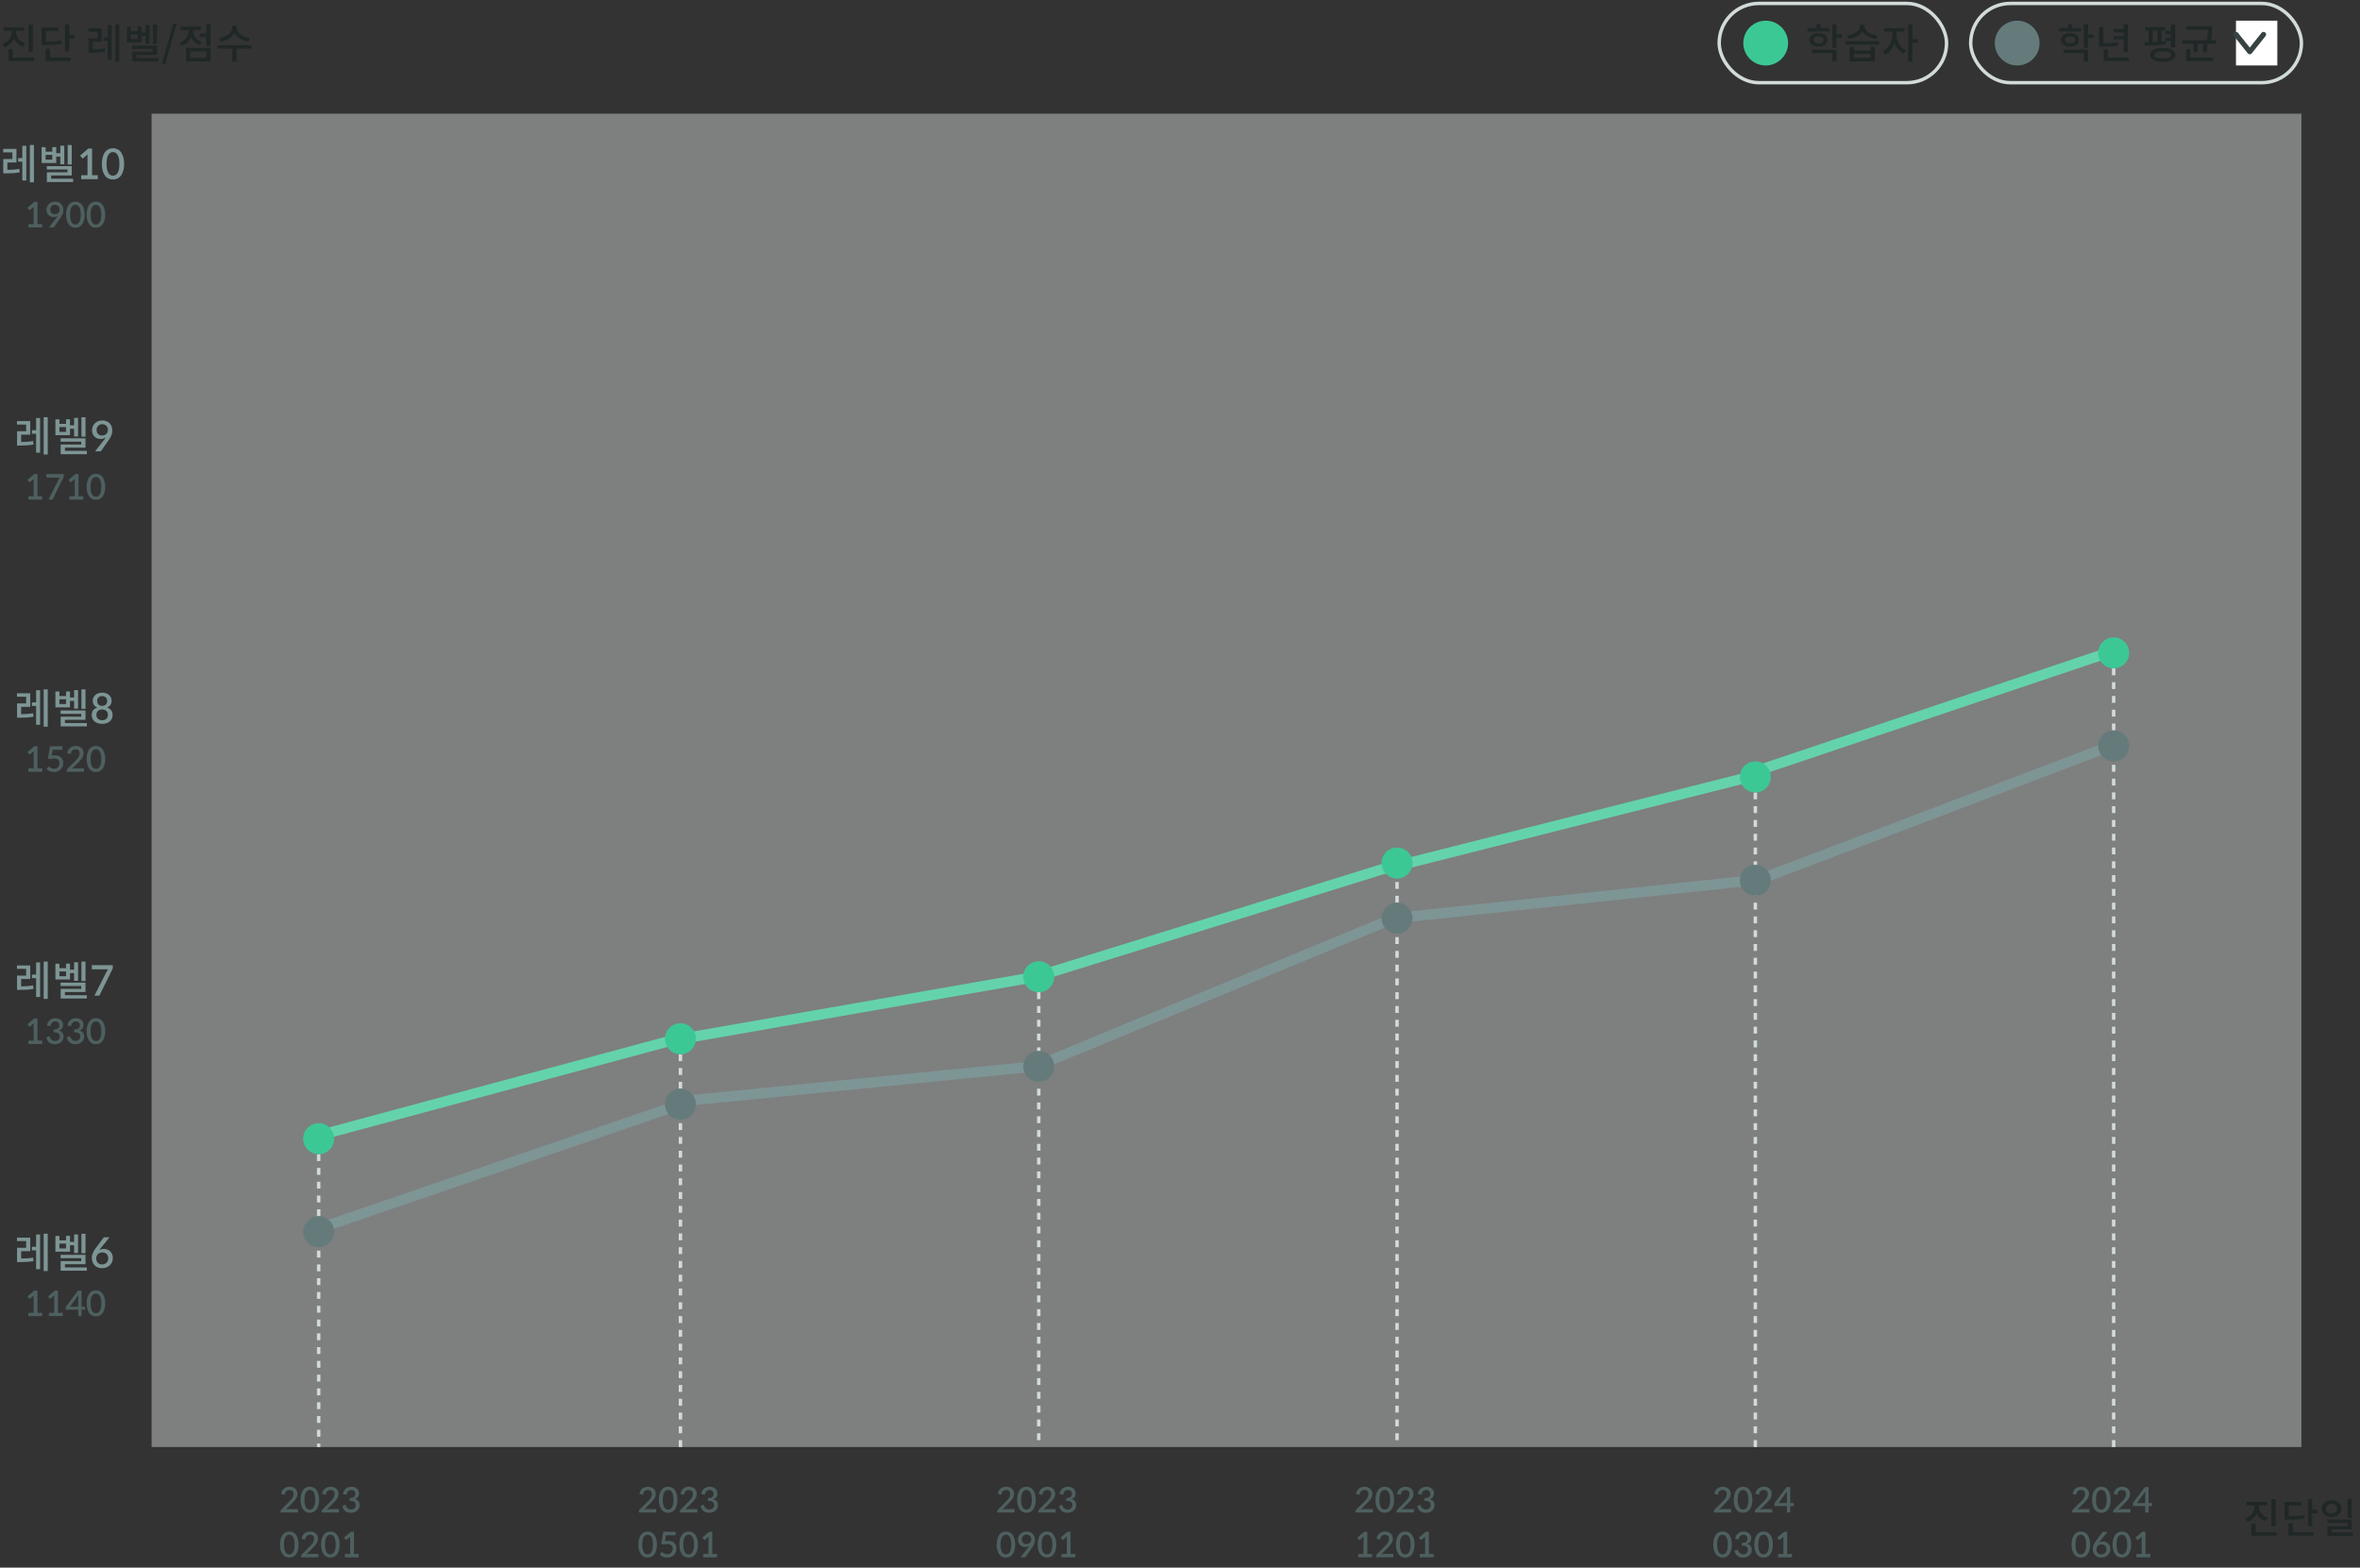 <svg width="685" height="455" viewBox="0 0 685 455" fill="none" xmlns="http://www.w3.org/2000/svg">
<rect x="0" y="0" width="685" height="455" fill="#333333" stroke="none"/>
<path d="M9.54 14.984H8.304V7.1H9.54V14.984ZM6.672 13.532C5.424 13.112 4.512 12.284 4.032 11.216C3.552 12.368 2.64 13.292 1.344 13.724L0.696 12.764C2.412 12.188 3.384 10.772 3.384 9.32V8.924H1.032V7.928H6.96V8.924H4.644V9.32C4.644 10.712 5.628 12.02 7.296 12.56L6.672 13.532ZM9.852 16.712V17.72H2.46V14.264H3.708V16.712H9.852ZM21.647 10.184V11.204H20.111V14.924H18.875V7.076H20.111V10.184H21.647ZM17.975 12.704C16.559 12.992 15.299 13.076 12.971 13.076H12.095V7.976H16.919V8.984H13.331V12.056C15.383 12.056 16.547 11.996 17.855 11.708L17.975 12.704ZM14.495 16.712H20.543V17.72H13.247V14.132H14.495V16.712ZM34.614 7.088V17.924H33.438V7.088H34.614ZM31.242 7.328H32.394V17.384H31.242V11.9H30.018V10.88H31.242V7.328ZM26.898 14.3C28.05 14.288 29.094 14.24 30.378 14.012L30.486 15.032C29.034 15.284 27.81 15.32 26.454 15.32H25.71V11.168H28.35V9.224H25.686V8.228H29.538V12.164H26.898V14.3ZM45.581 12.74H44.405V7.1H45.581V12.74ZM41.081 12.308H36.845V7.712H38.009V9.02H39.929V7.7H41.081V9.452H42.269V7.292H43.421V12.68H42.269V10.448H41.081V12.308ZM39.929 9.956H38.009V11.348H39.929V9.956ZM45.977 16.868V17.828H38.369V15.02H44.345V14.192H38.345V13.22H45.581V15.932H39.605V16.868H45.977ZM50.32 6.824H51.28L47.944 18.56H46.984L50.32 6.824ZM61.104 7.076V13.388H59.868V10.724H57.948V9.716H59.868V7.076H61.104ZM57.96 13.112C56.76 12.692 55.896 11.852 55.428 10.796C54.948 11.96 54.048 12.908 52.752 13.352L52.116 12.38C53.796 11.804 54.78 10.352 54.78 8.888V8.708H52.488V7.712H58.284V8.708H56.028V8.888C56.028 10.232 56.952 11.576 58.56 12.152L57.96 13.112ZM53.988 13.88H61.104V17.792H53.988V13.88ZM55.2 16.808H59.892V14.864H55.2V16.808ZM72.059 12.08C70.223 11.792 68.795 10.88 68.075 9.632C67.355 10.892 65.915 11.792 64.079 12.08L63.599 11.084C65.807 10.76 67.415 9.44 67.415 8.012V7.436H68.723V8.012C68.723 9.428 70.355 10.76 72.539 11.084L72.059 12.08ZM72.959 14.108H68.651V17.936H67.415V14.108H63.167V13.1H72.959V14.108Z" fill="#202727"/>
<path d="M660.54 442.984H659.304V435.1H660.54V442.984ZM657.672 441.532C656.424 441.112 655.512 440.284 655.032 439.216C654.552 440.368 653.64 441.292 652.344 441.724L651.696 440.764C653.412 440.188 654.384 438.772 654.384 437.32V436.924H652.032V435.928H657.96V436.924H655.644V437.32C655.644 438.712 656.628 440.02 658.296 440.56L657.672 441.532ZM660.852 444.712V445.72H653.46V442.264H654.708V444.712H660.852ZM672.647 438.184V439.204H671.111V442.924H669.875V435.076H671.111V438.184H672.647ZM668.975 440.704C667.559 440.992 666.299 441.076 663.971 441.076H663.095V435.976H667.919V436.984H664.331V440.056C666.383 440.056 667.547 439.996 668.855 439.708L668.975 440.704ZM665.495 444.712H671.543V445.72H664.247V442.132H665.495V444.712ZM682.618 440.584H681.382V435.076H682.618V440.584ZM679.582 437.884C679.582 439.312 678.37 440.32 676.726 440.32C675.106 440.32 673.894 439.312 673.894 437.884C673.894 436.444 675.106 435.436 676.726 435.436C678.37 435.436 679.582 436.444 679.582 437.884ZM675.094 437.884C675.094 438.748 675.802 439.312 676.726 439.312C677.674 439.312 678.382 438.748 678.382 437.884C678.382 437.02 677.674 436.456 676.726 436.456C675.802 436.456 675.094 437.02 675.094 437.884ZM682.942 444.82V445.792H675.538V442.948H681.394V442.048H675.514V441.076H682.618V443.86H676.75V444.82H682.942Z" fill="#202727"/>
<path d="M86.47 439H81.47V438.36L83.96 435.86C84.3 435.52 84.62 435.18 84.88 434.77C85.38 433.87 85.44 432.47 84.02 432.47C83.23 432.47 82.64 433.05 82.7 433.84L81.6 433.64C81.79 432.32 82.71 431.53 84.08 431.53C85.32 431.53 86.34 432.27 86.34 433.61C86.34 434.73 85.57 435.52 84.83 436.26L82.95 438.16C83.26 438.08 83.59 438.02 83.91 438.02H86.47V439ZM92.627 435.31C92.627 437.07 91.987 439.08 89.927 439.08C87.867 439.08 87.237 437.07 87.237 435.31C87.237 433.55 87.867 431.53 89.927 431.53C92.017 431.53 92.627 433.61 92.627 435.31ZM91.487 435.31C91.487 434.28 91.307 432.46 89.927 432.46C88.547 432.46 88.367 434.28 88.367 435.31C88.367 436.34 88.557 438.16 89.927 438.16C91.307 438.16 91.487 436.34 91.487 435.31ZM98.384 439H93.384V438.36L95.874 435.86C96.214 435.52 96.534 435.18 96.794 434.77C97.294 433.87 97.354 432.47 95.934 432.47C95.144 432.47 94.554 433.05 94.614 433.84L93.514 433.64C93.704 432.32 94.624 431.53 95.994 431.53C97.234 431.53 98.254 432.27 98.254 433.61C98.254 434.73 97.484 435.52 96.744 436.26L94.864 438.16C95.174 438.08 95.504 438.02 95.824 438.02H98.384V439ZM100.301 436.74C100.391 437.5 101.101 438.15 101.861 438.15C102.611 438.15 103.271 437.65 103.271 436.88C103.271 435.75 102.381 435.62 101.481 435.62V434.82C102.311 434.82 103.141 434.6 103.141 433.62C103.141 432.91 102.691 432.47 101.961 432.47C101.201 432.47 100.581 433.05 100.641 433.84L99.551 433.65C99.741 432.34 100.651 431.53 102.021 431.53C103.141 431.53 104.211 432.18 104.211 433.43C104.211 434.28 103.841 434.84 102.991 435.11C103.871 435.36 104.371 435.92 104.371 436.85C104.371 438.26 103.241 439.09 101.871 439.09C100.521 439.09 99.731 438.48 99.331 437.14L100.301 436.74ZM86.67 448.31C86.67 450.07 86.03 452.08 83.97 452.08C81.91 452.08 81.28 450.07 81.28 448.31C81.28 446.55 81.91 444.53 83.97 444.53C86.06 444.53 86.67 446.61 86.67 448.31ZM85.53 448.31C85.53 447.28 85.35 445.46 83.97 445.46C82.59 445.46 82.41 447.28 82.41 448.31C82.41 449.34 82.6 451.16 83.97 451.16C85.35 451.16 85.53 449.34 85.53 448.31ZM92.427 452H87.427V451.36L89.917 448.86C90.257 448.52 90.577 448.18 90.837 447.77C91.337 446.87 91.397 445.47 89.977 445.47C89.187 445.47 88.597 446.05 88.657 446.84L87.557 446.64C87.747 445.32 88.667 444.53 90.037 444.53C91.277 444.53 92.297 445.27 92.297 446.61C92.297 447.73 91.527 448.52 90.787 449.26L88.907 451.16C89.217 451.08 89.547 451.02 89.867 451.02H92.427V452ZM98.584 448.31C98.584 450.07 97.944 452.08 95.884 452.08C93.824 452.08 93.194 450.07 93.194 448.31C93.194 446.55 93.824 444.53 95.884 444.53C97.974 444.53 98.584 446.61 98.584 448.31ZM97.444 448.31C97.444 447.28 97.264 445.46 95.884 445.46C94.504 445.46 94.324 447.28 94.324 448.31C94.324 449.34 94.514 451.16 95.884 451.16C97.264 451.16 97.444 449.34 97.444 448.31ZM100.451 447.04L99.841 446.3L101.841 444.59H102.741V451.04H104.131V452H100.101V451.04H101.641V446.53C101.641 446.37 101.641 446.2 101.651 446.03L100.451 447.04Z" fill="#4E5F5F"/>
<path d="M8.58 377.04L7.97 376.3L9.97 374.59H10.87V381.04H12.26V382H8.23V381.04H9.77V376.53C9.77 376.37 9.77 376.2 9.78 376.03L8.58 377.04ZM14.537 377.04L13.927 376.3L15.927 374.59H16.827V381.04H18.217V382H14.187V381.04H15.727V376.53C15.727 376.37 15.727 376.2 15.737 376.03L14.537 377.04ZM24.694 380.13H23.674V382H22.714V380.13H19.094V379.33L22.644 374.6H23.674V379.27H24.694V380.13ZM22.714 379.27V376.57C22.714 376.35 22.734 376.12 22.764 375.86L20.284 379.27H22.714ZM30.541 378.31C30.541 380.07 29.901 382.08 27.841 382.08C25.781 382.08 25.151 380.07 25.151 378.31C25.151 376.55 25.781 374.53 27.841 374.53C29.931 374.53 30.541 376.61 30.541 378.31ZM29.401 378.31C29.401 377.28 29.221 375.46 27.841 375.46C26.461 375.46 26.281 377.28 26.281 378.31C26.281 379.34 26.471 381.16 27.841 381.16C29.221 381.16 29.401 379.34 29.401 378.31Z" fill="#4E5F5F"/>
<path d="M13.852 358.088V368.924H12.676V358.088H13.852ZM10.48 358.328H11.632V368.384H10.48V362.9H9.256V361.88H10.48V358.328ZM6.136 365.3C7.288 365.288 8.332 365.24 9.616 365.012L9.724 366.032C8.272 366.284 7.048 366.32 5.692 366.32H4.948V362.168H7.588V360.224H4.924V359.228H8.776V363.164H6.136V365.3ZM24.819 363.74H23.643V358.1H24.819V363.74ZM20.319 363.308H16.083V358.712H17.247V360.02H19.167V358.7H20.319V360.452H21.507V358.292H22.659V363.68H21.507V361.448H20.319V363.308ZM19.167 360.956H17.247V362.348H19.167V360.956ZM25.215 367.868V368.828H17.607V366.02H23.583V365.192H17.583V364.22H24.819V366.932H18.843V367.868H25.215ZM31.778 359.132L28.778 362.852C29.186 362.624 29.654 362.504 30.122 362.504C31.73 362.504 32.75 363.62 32.75 365.156C32.75 366.884 31.37 368.096 29.654 368.096C27.818 368.096 26.654 366.896 26.654 365.012C26.654 364.064 27.158 363.116 27.71 362.372L30.134 359.132H31.778ZM29.63 367.004C30.626 367.004 31.43 366.296 31.43 365.252C31.43 364.196 30.734 363.512 29.678 363.512C28.67 363.512 27.926 364.244 27.926 365.228C27.926 366.26 28.526 367.004 29.63 367.004Z" fill="#7E9595"/>
<path d="M8.58 298.04L7.97 297.3L9.97 295.59H10.87V302.04H12.26V303H8.23V302.04H9.77V297.53C9.77 297.37 9.77 297.2 9.78 297.03L8.58 298.04ZM14.387 300.74C14.477 301.5 15.187 302.15 15.947 302.15C16.697 302.15 17.357 301.65 17.357 300.88C17.357 299.75 16.467 299.62 15.567 299.62V298.82C16.397 298.82 17.227 298.6 17.227 297.62C17.227 296.91 16.777 296.47 16.047 296.47C15.287 296.47 14.667 297.05 14.727 297.84L13.637 297.65C13.827 296.34 14.737 295.53 16.107 295.53C17.227 295.53 18.297 296.18 18.297 297.43C18.297 298.28 17.927 298.84 17.077 299.11C17.957 299.36 18.457 299.92 18.457 300.85C18.457 302.26 17.327 303.09 15.957 303.09C14.607 303.09 13.817 302.48 13.417 301.14L14.387 300.74ZM20.344 300.74C20.434 301.5 21.144 302.15 21.904 302.15C22.654 302.15 23.314 301.65 23.314 300.88C23.314 299.75 22.424 299.62 21.524 299.62V298.82C22.354 298.82 23.184 298.6 23.184 297.62C23.184 296.91 22.734 296.47 22.004 296.47C21.244 296.47 20.624 297.05 20.684 297.84L19.594 297.65C19.784 296.34 20.694 295.53 22.064 295.53C23.184 295.53 24.254 296.18 24.254 297.43C24.254 298.28 23.884 298.84 23.034 299.11C23.914 299.36 24.414 299.92 24.414 300.85C24.414 302.26 23.284 303.09 21.914 303.09C20.564 303.09 19.774 302.48 19.374 301.14L20.344 300.74ZM30.541 299.31C30.541 301.07 29.901 303.08 27.841 303.08C25.781 303.08 25.151 301.07 25.151 299.31C25.151 297.55 25.781 295.53 27.841 295.53C29.931 295.53 30.541 297.61 30.541 299.31ZM29.401 299.31C29.401 298.28 29.221 296.46 27.841 296.46C26.461 296.46 26.281 298.28 26.281 299.31C26.281 300.34 26.471 302.16 27.841 302.16C29.221 302.16 29.401 300.34 29.401 299.31Z" fill="#4E5F5F"/>
<path d="M13.852 279.088V289.924H12.676V279.088H13.852ZM10.48 279.328H11.632V289.384H10.48V283.9H9.256V282.88H10.48V279.328ZM6.136 286.3C7.288 286.288 8.332 286.24 9.616 286.012L9.724 287.032C8.272 287.284 7.048 287.32 5.692 287.32H4.948V283.168H7.588V281.224H4.924V280.228H8.776V284.164H6.136V286.3ZM24.819 284.74H23.643V279.1H24.819V284.74ZM20.319 284.308H16.083V279.712H17.247V281.02H19.167V279.7H20.319V281.452H21.507V279.292H22.659V284.68H21.507V282.448H20.319V284.308ZM19.167 281.956H17.247V283.348H19.167V281.956ZM25.215 288.868V289.828H17.607V287.02H23.583V286.192H17.583V285.22H24.819V287.932H18.843V288.868H25.215ZM32.738 281.068L28.838 289H27.398L30.974 281.98C31.082 281.752 31.226 281.536 31.394 281.344H26.654V280.132H32.738V281.068Z" fill="#7E9595"/>
<path d="M8.58 219.04L7.97 218.3L9.97 216.59H10.87V223.04H12.26V224H8.23V223.04H9.77V218.53C9.77 218.37 9.77 218.2 9.78 218.03L8.58 219.04ZM14.097 222.45C14.517 222.85 15.117 223.14 15.707 223.14C16.677 223.14 17.247 222.44 17.247 221.53C17.247 220.62 16.667 220.14 15.747 220.14C15.357 220.14 14.977 220.22 14.607 220.33L13.927 220.14L14.527 216.61H18.107V217.62H15.297L14.997 219.34C15.317 219.27 15.657 219.23 15.977 219.23C17.327 219.23 18.347 220.01 18.347 221.47C18.347 223.03 17.217 224.08 15.637 224.08C15.067 224.08 14.407 223.91 13.937 223.56C13.777 223.46 13.647 223.36 13.527 223.25L14.097 222.45ZM24.384 224H19.384V223.36L21.874 220.86C22.214 220.52 22.534 220.18 22.794 219.77C23.294 218.87 23.354 217.47 21.934 217.47C21.144 217.47 20.554 218.05 20.614 218.84L19.514 218.64C19.704 217.32 20.624 216.53 21.994 216.53C23.234 216.53 24.254 217.27 24.254 218.61C24.254 219.73 23.484 220.52 22.744 221.26L20.864 223.16C21.174 223.08 21.504 223.02 21.824 223.02H24.384V224ZM30.541 220.31C30.541 222.07 29.901 224.08 27.841 224.08C25.781 224.08 25.151 222.07 25.151 220.31C25.151 218.55 25.781 216.53 27.841 216.53C29.931 216.53 30.541 218.61 30.541 220.31ZM29.401 220.31C29.401 219.28 29.221 217.46 27.841 217.46C26.461 217.46 26.281 219.28 26.281 220.31C26.281 221.34 26.471 223.16 27.841 223.16C29.221 223.16 29.401 221.34 29.401 220.31Z" fill="#4E5F5F"/>
<path d="M13.852 200.088V210.924H12.676V200.088H13.852ZM10.48 200.328H11.632V210.384H10.48V204.9H9.256V203.88H10.48V200.328ZM6.136 207.3C7.288 207.288 8.332 207.24 9.616 207.012L9.724 208.032C8.272 208.284 7.048 208.32 5.692 208.32H4.948V204.168H7.588V202.224H4.924V201.228H8.776V205.164H6.136V207.3ZM24.819 205.74H23.643V200.1H24.819V205.74ZM20.319 205.308H16.083V200.712H17.247V202.02H19.167V200.7H20.319V202.452H21.507V200.292H22.659V205.68H21.507V203.448H20.319V205.308ZM19.167 202.956H17.247V204.348H19.167V202.956ZM25.215 209.868V210.828H17.607V208.02H23.583V207.192H17.583V206.22H24.819V208.932H18.843V209.868H25.215ZM31.058 205.368C32.102 205.692 32.69 206.424 32.69 207.528C32.69 209.292 31.214 210.096 29.654 210.096C28.022 210.096 26.618 209.256 26.618 207.528C26.618 206.412 27.206 205.692 28.262 205.368C27.374 205.032 26.918 204.324 26.918 203.388C26.918 201.888 28.238 201.036 29.654 201.036C31.07 201.036 32.39 201.888 32.39 203.388C32.39 204.324 31.934 205.032 31.058 205.368ZM29.654 202.044C28.802 202.044 28.202 202.56 28.202 203.412C28.202 204.348 28.754 204.876 29.654 204.876C30.542 204.876 31.106 204.336 31.106 203.412C31.106 202.536 30.47 202.044 29.654 202.044ZM29.654 209.052C30.578 209.052 31.334 208.524 31.334 207.504C31.334 206.46 30.614 205.932 29.654 205.932C28.694 205.932 27.974 206.448 27.974 207.504C27.974 208.476 28.682 209.052 29.654 209.052Z" fill="#7E9595"/>
<path d="M8.58 140.04L7.97 139.3L9.97 137.59H10.87V144.04H12.26V145H8.23V144.04H9.77V139.53C9.77 139.37 9.77 139.2 9.78 139.03L8.58 140.04ZM18.507 138.39L15.257 145H14.057L17.037 139.15C17.127 138.96 17.247 138.78 17.387 138.62H13.437V137.61H18.507V138.39ZM20.494 140.04L19.884 139.3L21.884 137.59H22.784V144.04H24.174V145H20.144V144.04H21.684V139.53C21.684 139.37 21.684 139.2 21.694 139.03L20.494 140.04ZM30.541 141.31C30.541 143.07 29.901 145.08 27.841 145.08C25.781 145.08 25.151 143.07 25.151 141.31C25.151 139.55 25.781 137.53 27.841 137.53C29.931 137.53 30.541 139.61 30.541 141.31ZM29.401 141.31C29.401 140.28 29.221 138.46 27.841 138.46C26.461 138.46 26.281 140.28 26.281 141.31C26.281 142.34 26.471 144.16 27.841 144.16C29.221 144.16 29.401 142.34 29.401 141.31Z" fill="#4E5F5F"/>
<path d="M13.852 121.088V131.924H12.676V121.088H13.852ZM10.48 121.328H11.632V131.384H10.48V125.9H9.256V124.88H10.48V121.328ZM6.136 128.3C7.288 128.288 8.332 128.24 9.616 128.012L9.724 129.032C8.272 129.284 7.048 129.32 5.692 129.32H4.948V125.168H7.588V123.224H4.924V122.228H8.776V126.164H6.136V128.3ZM24.819 126.74H23.643V121.1H24.819V126.74ZM20.319 126.308H16.083V121.712H17.247V123.02H19.167V121.7H20.319V123.452H21.507V121.292H22.659V126.68H21.507V124.448H20.319V126.308ZM19.167 123.956H17.247V125.348H19.167V123.956ZM25.215 130.868V131.828H17.607V129.02H23.583V128.192H17.583V127.22H24.819V129.932H18.843V130.868H25.215ZM27.59 131L30.314 127.52L30.734 126.944C30.278 127.268 29.75 127.412 29.186 127.412C27.722 127.412 26.714 126.356 26.714 124.868C26.714 123.2 28.034 122.036 29.702 122.036C31.406 122.036 32.594 123.152 32.594 124.928C32.594 126.02 32.174 126.824 31.574 127.7L29.27 131H27.59ZM28.034 124.772C28.034 125.78 28.622 126.404 29.642 126.404C30.626 126.404 31.322 125.744 31.322 124.784C31.322 123.812 30.698 123.128 29.678 123.128C28.73 123.128 28.034 123.788 28.034 124.772Z" fill="#7E9595"/>
<path d="M8.58 61.04L7.97 60.3L9.97 58.59H10.87V65.04H12.26V66H8.23V65.04H9.77V60.53C9.77 60.37 9.77 60.2 9.78 60.03L8.58 61.04ZM14.217 66L16.487 63.1L16.837 62.62C16.457 62.89 16.017 63.01 15.547 63.01C14.327 63.01 13.487 62.13 13.487 60.89C13.487 59.5 14.587 58.53 15.977 58.53C17.397 58.53 18.387 59.46 18.387 60.94C18.387 61.85 18.037 62.52 17.537 63.25L15.617 66H14.217ZM14.587 60.81C14.587 61.65 15.077 62.17 15.927 62.17C16.747 62.17 17.327 61.62 17.327 60.82C17.327 60.01 16.807 59.44 15.957 59.44C15.167 59.44 14.587 59.99 14.587 60.81ZM24.584 62.31C24.584 64.07 23.944 66.08 21.884 66.08C19.824 66.08 19.194 64.07 19.194 62.31C19.194 60.55 19.824 58.53 21.884 58.53C23.974 58.53 24.584 60.61 24.584 62.31ZM23.444 62.31C23.444 61.28 23.264 59.46 21.884 59.46C20.504 59.46 20.324 61.28 20.324 62.31C20.324 63.34 20.514 65.16 21.884 65.16C23.264 65.16 23.444 63.34 23.444 62.31ZM30.541 62.31C30.541 64.07 29.901 66.08 27.841 66.08C25.781 66.08 25.151 64.07 25.151 62.31C25.151 60.55 25.781 58.53 27.841 58.53C29.931 58.53 30.541 60.61 30.541 62.31ZM29.401 62.31C29.401 61.28 29.221 59.46 27.841 59.46C26.461 59.46 26.281 61.28 26.281 62.31C26.281 63.34 26.471 65.16 27.841 65.16C29.221 65.16 29.401 63.34 29.401 62.31Z" fill="#4E5F5F"/>
<path d="M9.852 42.088V52.924H8.676V42.088H9.852ZM6.48 42.328H7.632V52.384H6.48V46.9H5.256V45.88H6.48V42.328ZM2.136 49.3C3.288 49.288 4.332 49.24 5.616 49.012L5.724 50.032C4.272 50.284 3.048 50.32 1.692 50.32H0.948V46.168H3.588V44.224H0.924V43.228H4.776V47.164H2.136V49.3ZM20.819 47.74H19.643V42.1H20.819V47.74ZM16.319 47.308H12.083V42.712H13.247V44.02H15.167V42.7H16.319V44.452H17.507V42.292H18.659V47.68H17.507V45.448H16.319V47.308ZM15.167 44.956H13.247V46.348H15.167V44.956ZM21.215 51.868V52.828H13.607V50.02H19.583V49.192H13.583V48.22H20.819V50.932H14.843V51.868H21.215ZM23.974 46.048L23.242 45.16L25.642 43.108H26.722V50.848H28.39V52H23.554V50.848H25.402V45.436C25.402 45.244 25.402 45.04 25.414 44.836L23.974 46.048ZM36.031 47.572C36.031 49.684 35.263 52.096 32.791 52.096C30.319 52.096 29.563 49.684 29.563 47.572C29.563 45.46 30.319 43.036 32.791 43.036C35.299 43.036 36.031 45.532 36.031 47.572ZM34.663 47.572C34.663 46.336 34.447 44.152 32.791 44.152C31.135 44.152 30.919 46.336 30.919 47.572C30.919 48.808 31.147 50.992 32.791 50.992C34.447 50.992 34.663 48.808 34.663 47.572Z" fill="#7E9595"/>
<path d="M190.47 439H185.47V438.36L187.96 435.86C188.3 435.52 188.62 435.18 188.88 434.77C189.38 433.87 189.44 432.47 188.02 432.47C187.23 432.47 186.64 433.05 186.7 433.84L185.6 433.64C185.79 432.32 186.71 431.53 188.08 431.53C189.32 431.53 190.34 432.27 190.34 433.61C190.34 434.73 189.57 435.52 188.83 436.26L186.95 438.16C187.26 438.08 187.59 438.02 187.91 438.02H190.47V439ZM196.627 435.31C196.627 437.07 195.987 439.08 193.927 439.08C191.867 439.08 191.237 437.07 191.237 435.31C191.237 433.55 191.867 431.53 193.927 431.53C196.017 431.53 196.627 433.61 196.627 435.31ZM195.487 435.31C195.487 434.28 195.307 432.46 193.927 432.46C192.547 432.46 192.367 434.28 192.367 435.31C192.367 436.34 192.557 438.16 193.927 438.16C195.307 438.16 195.487 436.34 195.487 435.31ZM202.384 439H197.384V438.36L199.874 435.86C200.214 435.52 200.534 435.18 200.794 434.77C201.294 433.87 201.354 432.47 199.934 432.47C199.144 432.47 198.554 433.05 198.614 433.84L197.514 433.64C197.704 432.32 198.624 431.53 199.994 431.53C201.234 431.53 202.254 432.27 202.254 433.61C202.254 434.73 201.484 435.52 200.744 436.26L198.864 438.16C199.174 438.08 199.504 438.02 199.824 438.02H202.384V439ZM204.301 436.74C204.391 437.5 205.101 438.15 205.861 438.15C206.611 438.15 207.271 437.65 207.271 436.88C207.271 435.75 206.381 435.62 205.481 435.62V434.82C206.311 434.82 207.141 434.6 207.141 433.62C207.141 432.91 206.691 432.47 205.961 432.47C205.201 432.47 204.581 433.05 204.641 433.84L203.551 433.65C203.741 432.34 204.651 431.53 206.021 431.53C207.141 431.53 208.211 432.18 208.211 433.43C208.211 434.28 207.841 434.84 206.991 435.11C207.871 435.36 208.371 435.92 208.371 436.85C208.371 438.26 207.241 439.09 205.871 439.09C204.521 439.09 203.731 438.48 203.331 437.14L204.301 436.74ZM190.67 448.31C190.67 450.07 190.03 452.08 187.97 452.08C185.91 452.08 185.28 450.07 185.28 448.31C185.28 446.55 185.91 444.53 187.97 444.53C190.06 444.53 190.67 446.61 190.67 448.31ZM189.53 448.31C189.53 447.28 189.35 445.46 187.97 445.46C186.59 445.46 186.41 447.28 186.41 448.31C186.41 449.34 186.6 451.16 187.97 451.16C189.35 451.16 189.53 449.34 189.53 448.31ZM192.097 450.45C192.517 450.85 193.117 451.14 193.707 451.14C194.677 451.14 195.247 450.44 195.247 449.53C195.247 448.62 194.667 448.14 193.747 448.14C193.357 448.14 192.977 448.22 192.607 448.33L191.927 448.14L192.527 444.61H196.107V445.62H193.297L192.997 447.34C193.317 447.27 193.657 447.23 193.977 447.23C195.327 447.23 196.347 448.01 196.347 449.47C196.347 451.03 195.217 452.08 193.637 452.08C193.067 452.08 192.407 451.91 191.937 451.56C191.777 451.46 191.647 451.36 191.527 451.25L192.097 450.45ZM202.584 448.31C202.584 450.07 201.944 452.08 199.884 452.08C197.824 452.08 197.194 450.07 197.194 448.31C197.194 446.55 197.824 444.53 199.884 444.53C201.974 444.53 202.584 446.61 202.584 448.31ZM201.444 448.31C201.444 447.28 201.264 445.46 199.884 445.46C198.504 445.46 198.324 447.28 198.324 448.31C198.324 449.34 198.514 451.16 199.884 451.16C201.264 451.16 201.444 449.34 201.444 448.31ZM204.451 447.04L203.841 446.3L205.841 444.59H206.741V451.04H208.131V452H204.101V451.04H205.641V446.53C205.641 446.37 205.641 446.2 205.651 446.03L204.451 447.04Z" fill="#4E5F5F"/>
<path d="M294.47 439H289.47V438.36L291.96 435.86C292.3 435.52 292.62 435.18 292.88 434.77C293.38 433.87 293.44 432.47 292.02 432.47C291.23 432.47 290.64 433.05 290.7 433.84L289.6 433.64C289.79 432.32 290.71 431.53 292.08 431.53C293.32 431.53 294.34 432.27 294.34 433.61C294.34 434.73 293.57 435.52 292.83 436.26L290.95 438.16C291.26 438.08 291.59 438.02 291.91 438.02H294.47V439ZM300.627 435.31C300.627 437.07 299.987 439.08 297.927 439.08C295.867 439.08 295.237 437.07 295.237 435.31C295.237 433.55 295.867 431.53 297.927 431.53C300.017 431.53 300.627 433.61 300.627 435.31ZM299.487 435.31C299.487 434.28 299.307 432.46 297.927 432.46C296.547 432.46 296.367 434.28 296.367 435.31C296.367 436.34 296.557 438.16 297.927 438.16C299.307 438.16 299.487 436.34 299.487 435.31ZM306.384 439H301.384V438.36L303.874 435.86C304.214 435.52 304.534 435.18 304.794 434.77C305.294 433.87 305.354 432.47 303.934 432.47C303.144 432.47 302.554 433.05 302.614 433.84L301.514 433.64C301.704 432.32 302.624 431.53 303.994 431.53C305.234 431.53 306.254 432.27 306.254 433.61C306.254 434.73 305.484 435.52 304.744 436.26L302.864 438.16C303.174 438.08 303.504 438.02 303.824 438.02H306.384V439ZM308.301 436.74C308.391 437.5 309.101 438.15 309.861 438.15C310.611 438.15 311.271 437.65 311.271 436.88C311.271 435.75 310.381 435.62 309.481 435.62V434.82C310.311 434.82 311.141 434.6 311.141 433.62C311.141 432.91 310.691 432.47 309.961 432.47C309.201 432.47 308.581 433.05 308.641 433.84L307.551 433.65C307.741 432.34 308.651 431.53 310.021 431.53C311.141 431.53 312.211 432.18 312.211 433.43C312.211 434.28 311.841 434.84 310.991 435.11C311.871 435.36 312.371 435.92 312.371 436.85C312.371 438.26 311.241 439.09 309.871 439.09C308.521 439.09 307.731 438.48 307.331 437.14L308.301 436.74ZM294.67 448.31C294.67 450.07 294.03 452.08 291.97 452.08C289.91 452.08 289.28 450.07 289.28 448.31C289.28 446.55 289.91 444.53 291.97 444.53C294.06 444.53 294.67 446.61 294.67 448.31ZM293.53 448.31C293.53 447.28 293.35 445.46 291.97 445.46C290.59 445.46 290.41 447.28 290.41 448.31C290.41 449.34 290.6 451.16 291.97 451.16C293.35 451.16 293.53 449.34 293.53 448.31ZM296.217 452L298.487 449.1L298.837 448.62C298.457 448.89 298.017 449.01 297.547 449.01C296.327 449.01 295.487 448.13 295.487 446.89C295.487 445.5 296.587 444.53 297.977 444.53C299.397 444.53 300.387 445.46 300.387 446.94C300.387 447.85 300.037 448.52 299.537 449.25L297.617 452H296.217ZM296.587 446.81C296.587 447.65 297.077 448.17 297.927 448.17C298.747 448.17 299.327 447.62 299.327 446.82C299.327 446.01 298.807 445.44 297.957 445.44C297.167 445.44 296.587 445.99 296.587 446.81ZM306.584 448.31C306.584 450.07 305.944 452.08 303.884 452.08C301.824 452.08 301.194 450.07 301.194 448.31C301.194 446.55 301.824 444.53 303.884 444.53C305.974 444.53 306.584 446.61 306.584 448.31ZM305.444 448.31C305.444 447.28 305.264 445.46 303.884 445.46C302.504 445.46 302.324 447.28 302.324 448.31C302.324 449.34 302.514 451.16 303.884 451.16C305.264 451.16 305.444 449.34 305.444 448.31ZM308.451 447.04L307.841 446.3L309.841 444.59H310.741V451.04H312.131V452H308.101V451.04H309.641V446.53C309.641 446.37 309.641 446.2 309.651 446.03L308.451 447.04Z" fill="#4E5F5F"/>
<path d="M398.47 439H393.47V438.36L395.96 435.86C396.3 435.52 396.62 435.18 396.88 434.77C397.38 433.87 397.44 432.47 396.02 432.47C395.23 432.47 394.64 433.05 394.7 433.84L393.6 433.64C393.79 432.32 394.71 431.53 396.08 431.53C397.32 431.53 398.34 432.27 398.34 433.61C398.34 434.73 397.57 435.52 396.83 436.26L394.95 438.16C395.26 438.08 395.59 438.02 395.91 438.02H398.47V439ZM404.627 435.31C404.627 437.07 403.987 439.08 401.927 439.08C399.867 439.08 399.237 437.07 399.237 435.31C399.237 433.55 399.867 431.53 401.927 431.53C404.017 431.53 404.627 433.61 404.627 435.31ZM403.487 435.31C403.487 434.28 403.307 432.46 401.927 432.46C400.547 432.46 400.367 434.28 400.367 435.31C400.367 436.34 400.557 438.16 401.927 438.16C403.307 438.16 403.487 436.34 403.487 435.31ZM410.384 439H405.384V438.36L407.874 435.86C408.214 435.52 408.534 435.18 408.794 434.77C409.294 433.87 409.354 432.47 407.934 432.47C407.144 432.47 406.554 433.05 406.614 433.84L405.514 433.64C405.704 432.32 406.624 431.53 407.994 431.53C409.234 431.53 410.254 432.27 410.254 433.61C410.254 434.73 409.484 435.52 408.744 436.26L406.864 438.16C407.174 438.08 407.504 438.02 407.824 438.02H410.384V439ZM412.301 436.74C412.391 437.5 413.101 438.15 413.861 438.15C414.611 438.15 415.271 437.65 415.271 436.88C415.271 435.75 414.381 435.62 413.481 435.62V434.82C414.311 434.82 415.141 434.6 415.141 433.62C415.141 432.91 414.691 432.47 413.961 432.47C413.201 432.47 412.581 433.05 412.641 433.84L411.551 433.65C411.741 432.34 412.651 431.53 414.021 431.53C415.141 431.53 416.211 432.18 416.211 433.43C416.211 434.28 415.841 434.84 414.991 435.11C415.871 435.36 416.371 435.92 416.371 436.85C416.371 438.26 415.241 439.09 413.871 439.09C412.521 439.09 411.731 438.48 411.331 437.14L412.301 436.74ZM394.58 447.04L393.97 446.3L395.97 444.59H396.87V451.04H398.26V452H394.23V451.04H395.77V446.53C395.77 446.37 395.77 446.2 395.78 446.03L394.58 447.04ZM404.427 452H399.427V451.36L401.917 448.86C402.257 448.52 402.577 448.18 402.837 447.77C403.337 446.87 403.397 445.47 401.977 445.47C401.187 445.47 400.597 446.05 400.657 446.84L399.557 446.64C399.747 445.32 400.667 444.53 402.037 444.53C403.277 444.53 404.297 445.27 404.297 446.61C404.297 447.73 403.527 448.52 402.787 449.26L400.907 451.16C401.217 451.08 401.547 451.02 401.867 451.02H404.427V452ZM410.584 448.31C410.584 450.07 409.944 452.08 407.884 452.08C405.824 452.08 405.194 450.07 405.194 448.31C405.194 446.55 405.824 444.53 407.884 444.53C409.974 444.53 410.584 446.61 410.584 448.31ZM409.444 448.31C409.444 447.28 409.264 445.46 407.884 445.46C406.504 445.46 406.324 447.28 406.324 448.31C406.324 449.34 406.514 451.16 407.884 451.16C409.264 451.16 409.444 449.34 409.444 448.31ZM412.451 447.04L411.841 446.3L413.841 444.59H414.741V451.04H416.131V452H412.101V451.04H413.641V446.53C413.641 446.37 413.641 446.2 413.651 446.03L412.451 447.04Z" fill="#4E5F5F"/>
<path d="M502.47 439H497.47V438.36L499.96 435.86C500.3 435.52 500.62 435.18 500.88 434.77C501.38 433.87 501.44 432.47 500.02 432.47C499.23 432.47 498.64 433.05 498.7 433.84L497.6 433.64C497.79 432.32 498.71 431.53 500.08 431.53C501.32 431.53 502.34 432.27 502.34 433.61C502.34 434.73 501.57 435.52 500.83 436.26L498.95 438.16C499.26 438.08 499.59 438.02 499.91 438.02H502.47V439ZM508.627 435.31C508.627 437.07 507.987 439.08 505.927 439.08C503.867 439.08 503.237 437.07 503.237 435.31C503.237 433.55 503.867 431.53 505.927 431.53C508.017 431.53 508.627 433.61 508.627 435.31ZM507.487 435.31C507.487 434.28 507.307 432.46 505.927 432.46C504.547 432.46 504.367 434.28 504.367 435.31C504.367 436.34 504.557 438.16 505.927 438.16C507.307 438.16 507.487 436.34 507.487 435.31ZM514.384 439H509.384V438.36L511.874 435.86C512.214 435.52 512.534 435.18 512.794 434.77C513.294 433.87 513.354 432.47 511.934 432.47C511.144 432.47 510.554 433.05 510.614 433.84L509.514 433.64C509.704 432.32 510.624 431.53 511.994 431.53C513.234 431.53 514.254 432.27 514.254 433.61C514.254 434.73 513.484 435.52 512.744 436.26L510.864 438.16C511.174 438.08 511.504 438.02 511.824 438.02H514.384V439ZM520.651 437.13H519.631V439H518.671V437.13H515.051V436.33L518.601 431.6H519.631V436.27H520.651V437.13ZM518.671 436.27V433.57C518.671 433.35 518.691 433.12 518.721 432.86L516.241 436.27H518.671ZM502.67 448.31C502.67 450.07 502.03 452.08 499.97 452.08C497.91 452.08 497.28 450.07 497.28 448.31C497.28 446.55 497.91 444.53 499.97 444.53C502.06 444.53 502.67 446.61 502.67 448.31ZM501.53 448.31C501.53 447.28 501.35 445.46 499.97 445.46C498.59 445.46 498.41 447.28 498.41 448.31C498.41 449.34 498.6 451.16 499.97 451.16C501.35 451.16 501.53 449.34 501.53 448.31ZM504.387 449.74C504.477 450.5 505.187 451.15 505.947 451.15C506.697 451.15 507.357 450.65 507.357 449.88C507.357 448.75 506.467 448.62 505.567 448.62V447.82C506.397 447.82 507.227 447.6 507.227 446.62C507.227 445.91 506.777 445.47 506.047 445.47C505.287 445.47 504.667 446.05 504.727 446.84L503.637 446.65C503.827 445.34 504.737 444.53 506.107 444.53C507.227 444.53 508.297 445.18 508.297 446.43C508.297 447.28 507.927 447.84 507.077 448.11C507.957 448.36 508.457 448.92 508.457 449.85C508.457 451.26 507.327 452.09 505.957 452.09C504.607 452.09 503.817 451.48 503.417 450.14L504.387 449.74ZM514.584 448.31C514.584 450.07 513.944 452.08 511.884 452.08C509.824 452.08 509.194 450.07 509.194 448.31C509.194 446.55 509.824 444.53 511.884 444.53C513.974 444.53 514.584 446.61 514.584 448.31ZM513.444 448.31C513.444 447.28 513.264 445.46 511.884 445.46C510.504 445.46 510.324 447.28 510.324 448.31C510.324 449.34 510.514 451.16 511.884 451.16C513.264 451.16 513.444 449.34 513.444 448.31ZM516.451 447.04L515.841 446.3L517.841 444.59H518.741V451.04H520.131V452H516.101V451.04H517.641V446.53C517.641 446.37 517.641 446.2 517.651 446.03L516.451 447.04Z" fill="#4E5F5F"/>
<path d="M606.47 439H601.47V438.36L603.96 435.86C604.3 435.52 604.62 435.18 604.88 434.77C605.38 433.87 605.44 432.47 604.02 432.47C603.23 432.47 602.64 433.05 602.7 433.84L601.6 433.64C601.79 432.32 602.71 431.53 604.08 431.53C605.32 431.53 606.34 432.27 606.34 433.61C606.34 434.73 605.57 435.52 604.83 436.26L602.95 438.16C603.26 438.08 603.59 438.02 603.91 438.02H606.47V439ZM612.627 435.31C612.627 437.07 611.987 439.08 609.927 439.08C607.867 439.08 607.237 437.07 607.237 435.31C607.237 433.55 607.867 431.53 609.927 431.53C612.017 431.53 612.627 433.61 612.627 435.31ZM611.487 435.31C611.487 434.28 611.307 432.46 609.927 432.46C608.547 432.46 608.367 434.28 608.367 435.31C608.367 436.34 608.557 438.16 609.927 438.16C611.307 438.16 611.487 436.34 611.487 435.31ZM618.384 439H613.384V438.36L615.874 435.86C616.214 435.52 616.534 435.18 616.794 434.77C617.294 433.87 617.354 432.47 615.934 432.47C615.144 432.47 614.554 433.05 614.614 433.84L613.514 433.64C613.704 432.32 614.624 431.53 615.994 431.53C617.234 431.53 618.254 432.27 618.254 433.61C618.254 434.73 617.484 435.52 616.744 436.26L614.864 438.16C615.174 438.08 615.504 438.02 615.824 438.02H618.384V439ZM624.651 437.13H623.631V439H622.671V437.13H619.051V436.33L622.601 431.6H623.631V436.27H624.651V437.13ZM622.671 436.27V433.57C622.671 433.35 622.691 433.12 622.721 432.86L620.241 436.27H622.671ZM606.67 448.31C606.67 450.07 606.03 452.08 603.97 452.08C601.91 452.08 601.28 450.07 601.28 448.31C601.28 446.55 601.91 444.53 603.97 444.53C606.06 444.53 606.67 446.61 606.67 448.31ZM605.53 448.31C605.53 447.28 605.35 445.46 603.97 445.46C602.59 445.46 602.41 447.28 602.41 448.31C602.41 449.34 602.6 451.16 603.97 451.16C605.35 451.16 605.53 449.34 605.53 448.31ZM611.707 444.61L609.207 447.71C609.547 447.52 609.937 447.42 610.327 447.42C611.667 447.42 612.517 448.35 612.517 449.63C612.517 451.07 611.367 452.08 609.937 452.08C608.407 452.08 607.437 451.08 607.437 449.51C607.437 448.72 607.857 447.93 608.317 447.31L610.337 444.61H611.707ZM609.917 451.17C610.747 451.17 611.417 450.58 611.417 449.71C611.417 448.83 610.837 448.26 609.957 448.26C609.117 448.26 608.497 448.87 608.497 449.69C608.497 450.55 608.997 451.17 609.917 451.17ZM618.584 448.31C618.584 450.07 617.944 452.08 615.884 452.08C613.824 452.08 613.194 450.07 613.194 448.31C613.194 446.55 613.824 444.53 615.884 444.53C617.974 444.53 618.584 446.61 618.584 448.31ZM617.444 448.31C617.444 447.28 617.264 445.46 615.884 445.46C614.504 445.46 614.324 447.28 614.324 448.31C614.324 449.34 614.514 451.16 615.884 451.16C617.264 451.16 617.444 449.34 617.444 448.31ZM620.451 447.04L619.841 446.3L621.841 444.59H622.741V451.04H624.131V452H620.101V451.04H621.641V446.53C621.641 446.37 621.641 446.2 621.651 446.03L620.451 447.04Z" fill="#4E5F5F"/>
<rect x="44" y="33" width="624" height="387" fill="#EEF1F1" fill-opacity="0.4"/>
<line x1="92.5" y1="331" x2="92.5" y2="420" stroke="#D2DADA" stroke-dasharray="2 2"/>
<line x1="197.5" y1="302" x2="197.5" y2="420" stroke="#D2DADA" stroke-dasharray="2 2"/>
<line x1="301.5" y1="284" x2="301.5" y2="420" stroke="#D2DADA" stroke-dasharray="2 2"/>
<line x1="405.5" y1="252" x2="405.5" y2="420" stroke="#D2DADA" stroke-dasharray="2 2"/>
<line x1="509.5" y1="226" x2="509.5" y2="420" stroke="#D2DADA" stroke-dasharray="2 2"/>
<line x1="613.5" y1="190" x2="613.5" y2="420" stroke="#D2DADA" stroke-dasharray="2 2"/>
<line x1="92.61" y1="329.552" x2="196.61" y2="301.552" stroke="#64D3AB" stroke-width="3"/>
<line x1="197.742" y1="301.522" x2="300.742" y2="283.522" stroke="#64D3AB" stroke-width="3"/>
<line x1="300.555" y1="283.568" x2="403.555" y2="251.568" stroke="#64D3AB" stroke-width="3"/>
<line x1="404.633" y1="251.546" x2="507.633" y2="225.546" stroke="#64D3AB" stroke-width="3"/>
<line x1="507.522" y1="224.578" x2="611.522" y2="189.578" stroke="#64D3AB" stroke-width="3"/>
<circle cx="92.5" cy="330.5" r="4.5" fill="#3CC895"/>
<circle cx="197.5" cy="301.5" r="4.5" fill="#3CC895"/>
<circle cx="301.5" cy="283.5" r="4.5" fill="#3CC895"/>
<circle cx="405.5" cy="250.5" r="4.5" fill="#3CC895"/>
<circle cx="509.5" cy="225.5" r="4.5" fill="#3CC895"/>
<circle cx="613.5" cy="189.5" r="4.5" fill="#3CC895"/>
<line x1="92.513" y1="356.581" x2="197.514" y2="320.581" stroke="#7E9595" stroke-width="3"/>
<line x1="198.854" y1="319.507" x2="300.854" y2="309.507" stroke="#7E9595" stroke-width="3"/>
<line x1="300.427" y1="309.614" x2="404.427" y2="266.614" stroke="#7E9595" stroke-width="3"/>
<line x1="404.842" y1="266.508" x2="508.842" y2="255.508" stroke="#7E9595" stroke-width="3"/>
<line x1="512.467" y1="254.598" x2="612.467" y2="216.598" stroke="#7E9595" stroke-width="3"/>
<circle cx="92.5" cy="357.5" r="4.5" fill="#657B7B"/>
<circle cx="197.5" cy="320.5" r="4.5" fill="#657B7B"/>
<circle cx="301.5" cy="309.5" r="4.5" fill="#657B7B"/>
<circle cx="405.5" cy="266.5" r="4.5" fill="#657B7B"/>
<circle cx="509.5" cy="255.5" r="4.5" fill="#657B7B"/>
<circle cx="613.5" cy="216.5" r="4.5" fill="#657B7B"/>
<rect x="499" y="1" width="66" height="23" rx="11.5" stroke="#D2DADA"/>
<circle cx="512.5" cy="12.5" r="6.5" fill="#3CC895"/>
<path d="M531.02 9.128H524.624V8.144H527.204V7.028H528.44V8.144H531.02V9.128ZM534.608 11.012H533.072V13.868H531.836V7.088H533.072V9.992H534.608V11.012ZM530.444 11.576C530.444 12.752 529.376 13.544 527.816 13.544C526.256 13.544 525.188 12.752 525.188 11.576C525.188 10.388 526.256 9.596 527.816 9.596C529.376 9.596 530.444 10.388 530.444 11.576ZM526.376 11.576C526.376 12.212 526.952 12.596 527.816 12.596C528.68 12.596 529.268 12.212 529.268 11.576C529.268 10.904 528.68 10.544 527.816 10.544C526.952 10.544 526.376 10.904 526.376 11.576ZM525.944 14.396H533.072V17.924H531.836V15.392H525.944V14.396ZM544.483 11.288C542.695 11.048 541.267 10.256 540.547 9.104C539.827 10.256 538.411 11.048 536.623 11.288L536.167 10.328C538.327 10.04 539.911 8.876 539.911 7.616V7.196H541.183V7.616C541.183 8.876 542.779 10.04 544.927 10.328L544.483 11.288ZM545.455 11.936V12.92H535.639V11.936H545.455ZM542.959 13.592H544.195V17.792H536.851V13.592H538.075V14.696H542.959V13.592ZM542.959 15.644H538.075V16.808H542.959V15.644ZM556.77 12.38H555.078V17.924H553.842V7.088H555.078V11.36H556.77V12.38ZM550.482 10.232C550.482 11.9 551.55 13.844 553.194 14.612L552.51 15.584C551.298 15.008 550.374 13.844 549.882 12.44C549.402 13.952 548.454 15.248 547.194 15.86L546.486 14.876C548.154 14.072 549.246 12.02 549.246 10.232V9.188H546.882V8.168H552.774V9.188H550.482V10.232Z" fill="#202727"/>
<rect x="572" y="1" width="96" height="23" rx="11.5" stroke="#D2DADA"/>
<circle cx="585.5" cy="12.5" r="6.5" fill="#657B7B"/>
<path d="M604.02 9.128H597.624V8.144H600.204V7.028H601.44V8.144H604.02V9.128ZM607.608 11.012H606.072V13.868H604.836V7.088H606.072V9.992H607.608V11.012ZM603.444 11.576C603.444 12.752 602.376 13.544 600.816 13.544C599.256 13.544 598.188 12.752 598.188 11.576C598.188 10.388 599.256 9.596 600.816 9.596C602.376 9.596 603.444 10.388 603.444 11.576ZM599.376 11.576C599.376 12.212 599.952 12.596 600.816 12.596C601.68 12.596 602.268 12.212 602.268 11.576C602.268 10.904 601.68 10.544 600.816 10.544C599.952 10.544 599.376 10.904 599.376 11.576ZM598.944 14.396H606.072V17.924H604.836V15.392H598.944V14.396ZM616.391 11.444H613.511V10.46H616.391V9.392H613.511V8.408H616.391V7.088H617.627V15.092H616.391V11.444ZM614.831 13.196C613.163 13.484 611.711 13.568 610.103 13.568H609.263V7.832H610.499V12.548C611.903 12.536 613.211 12.464 614.711 12.188L614.831 13.196ZM617.903 16.712V17.72H610.595V14.384H611.831V16.712H617.903ZM630.114 11.912H628.542V10.916H630.114V9.932H628.542V8.936H630.114V7.088H631.35V13.748H630.114V11.912ZM628.698 12.836C626.658 13.184 624.258 13.22 622.518 13.22L622.374 12.2H623.646V8.864H622.662V7.856H628.374V8.864H627.402V12.044C627.822 12.032 628.23 11.984 628.626 11.936L628.698 12.836ZM624.834 12.176C625.302 12.164 625.746 12.164 626.214 12.128V8.864H624.834V12.176ZM627.738 13.94C630.006 13.94 631.398 14.66 631.398 15.944C631.398 17.192 630.006 17.924 627.738 17.924C625.47 17.924 624.09 17.192 624.09 15.944C624.09 14.66 625.47 13.94 627.738 13.94ZM627.738 16.976C629.286 16.976 630.162 16.616 630.162 15.944C630.162 15.26 629.286 14.9 627.738 14.9C626.19 14.9 625.326 15.26 625.326 15.944C625.326 16.616 626.19 16.976 627.738 16.976ZM643.229 11.672V12.68H640.637V15.176H639.425V12.68H637.889V15.176H636.677V12.68H633.413V11.672H640.541C640.781 10.424 640.793 9.5 640.793 8.636H634.613V7.628H642.017V8.504C642.017 9.38 642.017 10.376 641.777 11.672H643.229ZM635.753 16.712H642.305V17.72H634.529V14.24H635.753V16.712Z" fill="#202727"/>
<rect width="12" height="13" transform="translate(649 6)" fill="white"/>
<path d="M649 10L653 15L657 10" stroke="#374343" stroke-width="1.5" stroke-linecap="round" stroke-linejoin="round"/>
</svg>
